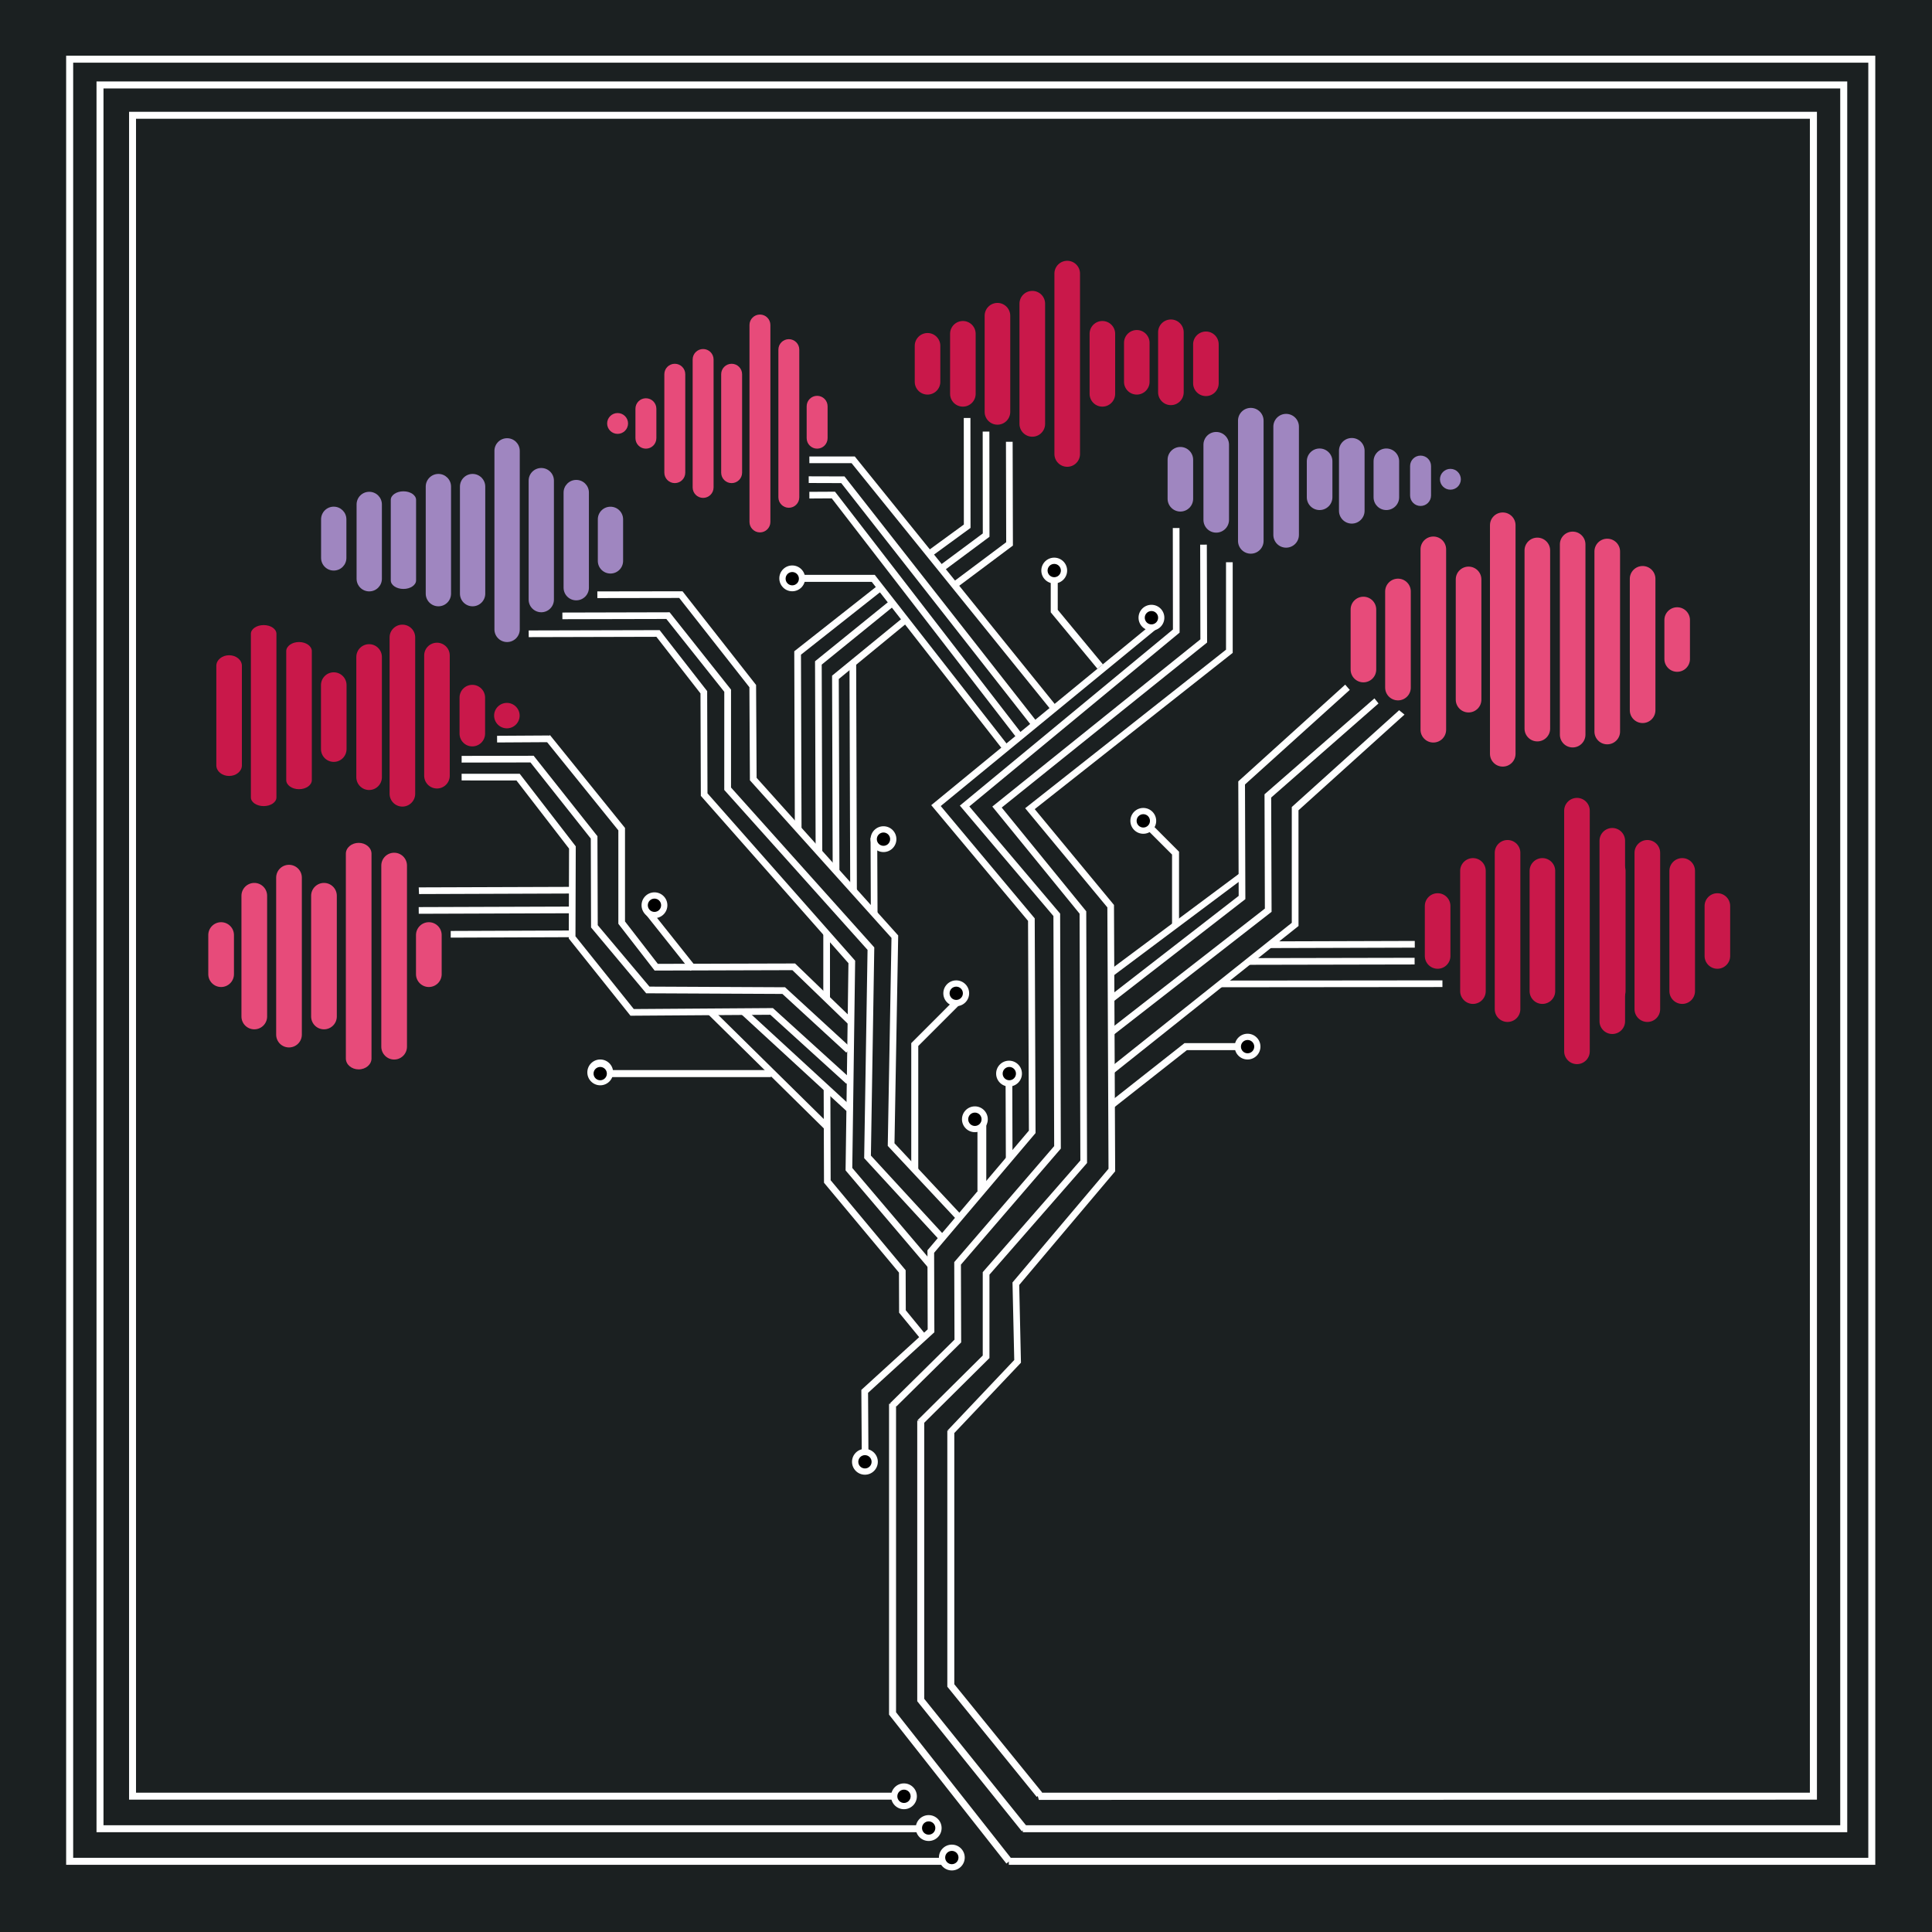 <?xml version="1.0" encoding="utf-8"?>
<!-- Generator: Adobe Illustrator 16.0.0, SVG Export Plug-In . SVG Version: 6.00 Build 0)  -->
<!DOCTYPE svg PUBLIC "-//W3C//DTD SVG 1.1//EN" "http://www.w3.org/Graphics/SVG/1.1/DTD/svg11.dtd">
<svg version="1.1" id="Layer_1" xmlns="http://www.w3.org/2000/svg" xmlns:xlink="http://www.w3.org/1999/xlink" x="0px" y="0px"
	 width="72px" height="72px" viewBox="0 0 72 72" enable-background="new 0 0 72 72" xml:space="preserve">
<g>
	<rect fill="#1B2021" width="72" height="72"/>
</g>
<g>
	<g>
		<path fill="#FFFFFF" stroke="#231F20" stroke-miterlimit="10" d="M35.444,53.929"/>
	</g>
</g>
<g>
	<g>
		<polyline fill="#FFFFFF" points="35.567,53.403 38.048,50.784 37.983,47.887 41.559,43.651 41.515,33.725 38.561,30.154 
			45.939,24.331 45.939,20.953 45.69,20.953 45.69,24.212 38.205,30.12 41.268,33.816 41.311,43.557 37.733,47.793 37.798,50.684 
			35.318,53.304 		"/>
	</g>
	<g>
		<polyline fill="#FFFFFF" points="33.407,52.413 35.82,50.028 35.811,47.129 39.534,42.805 39.508,34.047 36.124,30.054 
			43.96,23.576 43.956,19.679 43.707,19.679 43.712,23.459 35.771,30.023 39.258,34.138 39.286,42.712 35.562,47.035 35.571,49.925 
			33.158,52.307 		"/>
	</g>
</g>
<g>
	<g>
		<polyline fill="#FFFFFF" points="34.444,53.022 36.874,50.611 36.874,47.503 40.511,43.342 40.481,33.961 37.331,30.095 
			44.985,23.945 44.975,20.297 44.727,20.298 44.735,23.826 36.981,30.058 40.233,34.05 40.262,43.248 36.624,47.409 36.624,50.516 
			34.195,52.926 		"/>
	</g>
</g>
<g>
	<g>
		<polygon fill="#FFFFFF" points="32.366,54.451 32.35,51.907 34.821,49.65 34.812,46.688 38.592,42.226 38.561,34.225 
			35.058,30.039 43.129,23.414 42.972,23.22 34.705,30.006 38.312,34.318 38.344,42.135 34.563,46.596 34.572,49.542 32.1,51.797 
			32.118,54.55 		"/>
	</g>
</g>
<g>
	<g>
		<polygon fill="#FFFFFF" points="41.489,40.009 48.392,34.509 48.391,30.197 52.341,26.631 52.142,26.468 48.141,30.075 
			48.141,34.39 41.334,39.815 		"/>
	</g>
</g>
<g>
	<g>
		<polygon fill="#FFFFFF" points="41.483,38.579 47.388,33.981 47.373,29.722 51.373,26.215 51.221,26.027 47.125,29.601 
			47.138,33.86 41.33,38.383 		"/>
	</g>
</g>
<g>
	<g>
		<polygon fill="#FFFFFF" points="41.479,37.335 46.411,33.508 46.397,29.235 50.302,25.71 50.131,25.515 46.147,29.119 
			46.162,33.387 41.326,37.138 		"/>
	</g>
</g>
<g>
	<g>
		<polygon fill="#FFFFFF" points="41.409,36.423 46.246,32.803 46.266,32.494 41.308,36.188 		"/>
	</g>
</g>
<g>
	<g>
		<polygon fill="#FFFFFF" points="31.685,33.083 31.933,33.239 31.907,24.738 31.658,24.739 		"/>
	</g>
</g>
<g>
	<g>
		<polygon fill="#FFFFFF" points="31.259,25.305 31.283,32.489 31.032,32.402 31.009,25.18 33.648,23.02 33.802,23.215 		"/>
	</g>
</g>
<g>
	<g>
		<polygon fill="#FFFFFF" points="37.498,20.207 37.489,16.464 37.738,16.463 37.748,20.332 35.589,21.948 35.435,21.752 		"/>
	</g>
</g>
<g>
	<g>
		<polygon fill="#FFFFFF" points="30.623,24.768 30.644,31.78 30.396,31.658 30.374,24.643 33.154,22.391 33.309,22.587 		"/>
	</g>
</g>
<g>
	<g>
		<polygon fill="#FFFFFF" points="36.626,19.88 36.622,16.084 36.871,16.084 36.875,20.004 35.1,21.324 34.946,21.128 		"/>
	</g>
</g>
<g>
	<g>
		<polygon fill="#FFFFFF" points="35.92,19.548 35.917,15.577 36.165,15.576 36.169,19.674 34.666,20.771 34.512,20.575 		"/>
	</g>
</g>
<g>
	<g>
		<polygon fill="#FFFFFF" points="32.709,21.822 32.863,22.018 29.85,24.398 29.871,30.913 29.621,30.751 29.6,24.271 		"/>
	</g>
</g>
<g>
	<g>
		<g>
			<polygon fill="#FFFFFF" points="20.495,27.394 23.292,30.855 23.292,34.34 24.515,35.92 29.63,35.906 31.657,37.864 
				31.658,38.212 29.53,36.155 24.396,36.17 23.044,34.427 23.044,30.945 20.304,27.553 			"/>
		</g>
	</g>
</g>
<g>
	<g>
		<polygon fill="#FFFFFF" points="39.13,26.41 39.322,26.254 31.855,17.011 30.162,17.011 30.163,17.261 31.736,17.261 		"/>
	</g>
</g>
<g>
	<g>
		<polygon fill="#FFFFFF" points="38.418,27.014 38.613,26.86 31.472,17.755 30.138,17.751 30.139,18 31.351,18.004 		"/>
	</g>
</g>
<g>
	<g>
		<polygon fill="#FFFFFF" points="37.88,27.488 38.076,27.337 31.118,18.324 30.162,18.329 30.163,18.578 30.997,18.573 		"/>
	</g>
</g>
<g>
	<g>
		<polygon fill="#FFFFFF" points="37.355,27.916 37.552,27.762 32.604,21.429 32.356,21.515 32.382,21.549 		"/>
	</g>
</g>
<g>
	<g>
		<polygon fill="#FFFFFF" points="35.643,45.443 35.826,45.274 33.335,42.606 33.473,34.862 28.197,28.988 28.177,25.527 
			25.435,22.035 22.261,22.04 22.262,22.289 25.313,22.284 27.928,25.611 27.947,29.08 33.223,34.953 33.084,42.704 		"/>
	</g>
</g>
<g>
	<g>
		<polygon fill="#FFFFFF" points="35.001,46.201 35.184,46.03 32.456,43.065 32.582,35.308 32.55,35.271 27.243,29.349 27.243,25.7 
			24.955,22.818 20.958,22.828 20.959,23.076 24.833,23.067 26.992,25.782 26.991,29.439 32.331,35.399 32.205,43.161 		"/>
	</g>
</g>
<g>
	<g>
		<polygon fill="#FFFFFF" points="34.592,47.243 34.783,47.084 31.762,43.526 31.869,35.802 26.366,29.565 26.354,25.756 
			24.583,23.483 19.703,23.495 19.704,23.744 24.462,23.732 26.105,25.842 26.118,29.659 31.619,35.895 31.512,43.616 
			31.541,43.651 		"/>
	</g>
</g>
<g>
	<g>
		<polygon fill="#FFFFFF" points="31.537,39.227 31.708,39.044 29.256,36.792 24.203,36.768 22.276,34.479 22.265,31.163 
			19.888,28.165 17.204,28.17 17.204,28.419 19.769,28.414 22.017,31.25 22.027,34.564 24.081,37.017 29.158,37.041 		"/>
	</g>
</g>
<g>
	<g>
		<polygon fill="#FFFFFF" points="31.542,40.39 31.71,40.205 28.804,37.568 23.619,37.604 21.446,34.893 21.457,31.541 
			19.369,28.837 17.203,28.837 17.204,29.085 19.247,29.086 21.207,31.625 21.197,34.977 23.496,37.853 28.708,37.817 		"/>
	</g>
</g>
<g>
	<g>
		
			<rect x="29.55" y="36.841" transform="matrix(-0.677 0.736 -0.736 -0.677 78.838 44.417)" fill="#FFFFFF" width="0.249" height="5.327"/>
	</g>
</g>
<g>
	<g>
		<polygon fill="#FFFFFF" points="34.34,49.936 34.532,49.778 33.756,48.83 33.751,47.337 30.956,43.984 30.945,40.563 
			30.696,40.564 30.708,44.077 33.502,47.426 33.507,48.92 		"/>
	</g>
</g>
<g>
	<g>
		<rect x="30.682" y="34.781" fill="#FFFFFF" width="0.249" height="2.438"/>
	</g>
</g>
<g>
	<g>
		<polygon fill="#FFFFFF" points="32.454,34.017 32.703,34.016 32.691,31.15 32.443,31.229 		"/>
	</g>
</g>
<g>
	<g>
		<polyline fill="#FFFFFF" points="37.474,39.964 37.485,43.193 37.733,43.192 37.725,40.068 		"/>
	</g>
</g>
<g>
	<g>
		
			<rect x="47.317" y="35.065" transform="matrix(-1 0.003 -0.003 -1 100.147 70.239)" fill="#FFFFFF" width="5.415" height="0.25"/>
	</g>
</g>
<g>
	<g>
		
			<rect x="46.511" y="35.71" transform="matrix(-1 0.002 -0.002 -1 99.301 71.56)" fill="#FFFFFF" width="6.199" height="0.249"/>
	</g>
</g>
<g>
	<g>
		
			<rect x="45.487" y="36.539" transform="matrix(-1 9.450037e-04 -9.450037e-04 -1 99.277 73.28)" fill="#FFFFFF" width="8.268" height="0.249"/>
	</g>
</g>
<g>
	<g>
		<polygon fill="#FFFFFF" points="25.735,36.178 25.932,36.025 24.209,33.86 24.013,34.014 		"/>
	</g>
</g>
<g>
	<g>
		<polyline fill="#FFFFFF" points="15.616,33.319 21.236,33.299 21.235,33.051 15.605,33.07 		"/>
	</g>
</g>
<g>
	<g>
		<polyline fill="#FFFFFF" points="15.606,34.054 21.237,34.035 21.236,33.786 15.604,33.805 		"/>
	</g>
</g>
<g>
	<g>
		<polyline fill="#FFFFFF" points="16.797,34.943 21.241,34.926 21.24,34.677 16.797,34.694 		"/>
	</g>
</g>
<g>
	<g>
		
			<rect x="28.524" y="36.794" transform="matrix(-0.702 0.712 -0.712 -0.702 77.14 47.439)" fill="#FFFFFF" width="0.248" height="6.119"/>
	</g>
</g>
<g>
	<g>
		<path fill="#FFFFFF" stroke="#231F20" stroke-miterlimit="10" d="M26.302,35.917"/>
	</g>
</g>
<g>
	<g>
		
			<rect x="18.532" y="27.411" transform="matrix(-1 0.006 -0.006 -1 39.163 54.958)" fill="#FFFFFF" width="1.941" height="0.249"/>
	</g>
</g>
<g>
	<circle fill="#FFFFFF" cx="46.493" cy="39.004" r="0.48"/>
</g>
<g>
	<circle fill="#FFFFFF" cx="42.911" cy="23.02" r="0.481"/>
</g>
<g>
	<circle fill="#FFFFFF" cx="39.288" cy="21.263" r="0.481"/>
</g>
<g>
	<circle fill="#FFFFFF" cx="32.925" cy="31.273" r="0.481"/>
</g>
<g>
	<circle fill="#FFFFFF" cx="42.607" cy="30.591" r="0.481"/>
</g>
<g>
	<circle fill="#FFFFFF" cx="29.524" cy="21.554" r="0.481"/>
</g>
<g>
	<circle fill="#FFFFFF" cx="24.39" cy="33.736" r="0.481"/>
</g>
<g>
	<circle fill="#FFFFFF" cx="22.369" cy="39.965" r="0.481"/>
</g>
<g>
	<circle fill="#FFFFFF" cx="32.233" cy="54.477" r="0.481"/>
</g>
<g>
	<circle fill="#FFFFFF" cx="37.604" cy="40.01" r="0.481"/>
</g>
<g>
	<circle fill="#FFFFFF" cx="36.331" cy="41.712" r="0.481"/>
</g>
<g>
	<g>
		<rect x="36.427" y="41.712" fill="#FFFFFF" width="0.329" height="2.669"/>
	</g>
</g>
<g>
	<polygon fill="#FFFFFF" points="43.939,34.471 43.679,34.471 43.679,31.847 42.515,30.683 42.699,30.499 43.939,31.74 	"/>
</g>
<g>
	<rect x="29.6" y="21.423" fill="#FFFFFF" width="3.004" height="0.261"/>
</g>
<g>
	<rect x="22.368" y="39.879" fill="#FFFFFF" width="6.366" height="0.261"/>
</g>
<g>
	<polygon fill="#FFFFFF" points="40.898,24.922 39.158,22.82 39.158,21.263 39.419,21.263 39.419,22.727 41.1,24.756 	"/>
</g>
<g>
	<polygon fill="#FFFFFF" points="41.511,41.277 41.35,41.075 44.143,38.874 46.338,38.874 46.338,39.135 44.232,39.135 	"/>
</g>
<g>
	<circle cx="29.525" cy="21.566" r="0.248"/>
</g>
<g>
	<circle cx="32.925" cy="31.273" r="0.248"/>
</g>
<g>
	<circle cx="42.607" cy="30.591" r="0.249"/>
</g>
<g>
	<circle cx="42.911" cy="23.02" r="0.249"/>
</g>
<g>
	<circle cx="24.39" cy="33.736" r="0.248"/>
</g>
<g>
	<circle cx="22.368" cy="40.01" r="0.248"/>
</g>
<g>
	<circle cx="36.331" cy="41.712" r="0.249"/>
</g>
<g>
	<circle cx="32.234" cy="54.477" r="0.248"/>
</g>
<g>
	<circle fill="#FFFFFF" cx="35.636" cy="37.017" r="0.481"/>
</g>
<g>
	<circle cx="35.636" cy="37.017" r="0.248"/>
</g>
<g>
	<circle cx="37.614" cy="40.01" r="0.248"/>
</g>
<g>
	<circle cx="46.494" cy="39.005" r="0.248"/>
</g>
<g>
	<circle cx="39.288" cy="21.263" r="0.248"/>
</g>
<g>
	<polygon fill="#FFFFFF" points="34.221,43.6 33.96,43.6 33.96,38.874 35.544,37.289 35.729,37.474 34.221,38.981 	"/>
</g>
<g>
	<line fill="#FFFFFF" x1="34.173" y1="52.945" x2="34.454" y2="52.945"/>
</g>
<g>
	<g>
		<line fill="#FFFFFF" x1="35.547" y1="53.323" x2="35.296" y2="53.323"/>
	</g>
</g>
<g>
	<g>
		<path fill="#E74B7A" d="M15.503,36.305c0,0.263,0.215,0.478,0.479,0.478l0,0c0.264,0,0.478-0.214,0.478-0.478v-1.458
			c0-0.264-0.214-0.479-0.478-0.479l0,0c-0.264,0-0.479,0.215-0.479,0.479V36.305z"/>
	</g>
	<g>
		<path fill="#E74B7A" d="M7.762,36.305c0,0.263,0.214,0.478,0.478,0.478l0,0c0.265,0,0.479-0.214,0.479-0.478v-1.458
			c0-0.264-0.214-0.479-0.479-0.479l0,0c-0.264,0-0.478,0.215-0.478,0.479V36.305z"/>
	</g>
	<g>
		<path fill="#E74B7A" d="M14.21,39.007c0,0.264,0.215,0.479,0.479,0.479l0,0c0.264,0,0.478-0.215,0.478-0.479v-6.75
			c0-0.265-0.214-0.478-0.478-0.478l0,0c-0.264,0-0.479,0.213-0.479,0.478V39.007z"/>
	</g>
	<g>
		<path fill="#E74B7A" d="M12.889,39.447c0,0.225,0.214,0.406,0.478,0.406l0,0c0.264,0,0.478-0.182,0.478-0.406v-7.632
			c0-0.223-0.214-0.404-0.478-0.404l0,0c-0.264,0-0.478,0.181-0.478,0.404V39.447z"/>
	</g>
	<g>
		<path fill="#E74B7A" d="M11.595,37.882c0,0.264,0.214,0.478,0.479,0.478l0,0c0.264,0,0.478-0.214,0.478-0.478v-4.499
			c0-0.264-0.213-0.479-0.478-0.479l0,0c-0.264,0-0.479,0.215-0.479,0.479V37.882z"/>
	</g>
	<g>
		<path fill="#E74B7A" d="M10.292,38.557c0,0.265,0.213,0.478,0.478,0.478l0,0c0.264,0,0.479-0.213,0.479-0.478v-5.85
			c0-0.264-0.215-0.478-0.479-0.478l0,0c-0.265,0-0.478,0.214-0.478,0.478V38.557z"/>
	</g>
	<g>
		<path fill="#E74B7A" d="M8.998,37.882c0,0.264,0.214,0.478,0.479,0.478l0,0c0.264,0,0.478-0.214,0.478-0.478v-4.499
			c0-0.264-0.213-0.479-0.478-0.479l0,0c-0.264,0-0.479,0.215-0.479,0.479V37.882z"/>
	</g>
</g>
<g>
	<g>
		<path fill="#E74B7A" d="M30.062,16.329c0,0.216,0.175,0.391,0.39,0.391l0,0c0.215,0,0.39-0.175,0.39-0.391v-1.188
			c0-0.215-0.175-0.39-0.39-0.39l0,0c-0.215,0-0.39,0.175-0.39,0.39V16.329z"/>
	</g>
	<g>
		<path fill="#E74B7A" d="M29.008,18.533c0,0.215,0.174,0.39,0.39,0.39l0,0c0.215,0,0.389-0.175,0.389-0.39v-5.503
			c0-0.215-0.174-0.39-0.389-0.39l0,0c-0.215,0-0.39,0.175-0.39,0.39V18.533z"/>
	</g>
	<g>
		<path fill="#E74B7A" d="M27.931,19.451c0,0.214,0.174,0.39,0.39,0.39l0,0c0.215,0,0.389-0.175,0.389-0.39v-7.339
			c0-0.215-0.174-0.39-0.389-0.39l0,0c-0.215,0-0.39,0.175-0.39,0.39V19.451z"/>
	</g>
	<g>
		<path fill="#E74B7A" d="M26.876,17.614c0,0.216,0.174,0.39,0.39,0.39l0,0c0.215,0,0.39-0.174,0.39-0.39v-3.667
			c0-0.216-0.175-0.39-0.39-0.39l0,0c-0.215,0-0.39,0.174-0.39,0.39V17.614z"/>
	</g>
	<g>
		<path fill="#E74B7A" d="M25.813,18.165c0,0.215,0.175,0.39,0.39,0.39l0,0c0.215,0,0.39-0.174,0.39-0.39v-4.768
			c0-0.215-0.175-0.39-0.39-0.39l0,0c-0.215,0-0.39,0.175-0.39,0.39V18.165z"/>
	</g>
	<g>
		<path fill="#E74B7A" d="M24.758,17.614c0,0.216,0.174,0.39,0.39,0.39l0,0c0.215,0,0.39-0.174,0.39-0.39v-3.667
			c0-0.216-0.174-0.39-0.39-0.39l0,0c-0.216,0-0.39,0.174-0.39,0.39V17.614z"/>
	</g>
	<g>
		<path fill="#E74B7A" d="M23.681,16.329c0,0.216,0.174,0.391,0.39,0.391l0,0c0.215,0,0.39-0.175,0.39-0.391v-1.096
			c0-0.216-0.175-0.391-0.39-0.391l0,0c-0.216,0-0.39,0.175-0.39,0.391V16.329z"/>
	</g>
	<g>
		<path fill="#E74B7A" d="M22.626,15.779c0,0.216,0.175,0.39,0.39,0.39l0,0c0.215,0,0.39-0.174,0.39-0.39v0.004
			c0-0.216-0.174-0.39-0.39-0.39l0,0c-0.215,0-0.39,0.174-0.39,0.39V15.779z"/>
	</g>
</g>
<g>
	<g>
		<path fill="#9F86C0" d="M22.279,20.903c0,0.26,0.21,0.471,0.471,0.471l0,0c0.261,0,0.471-0.211,0.471-0.471v-1.548
			c0-0.261-0.21-0.471-0.471-0.471l0,0c-0.261,0-0.471,0.21-0.471,0.471V20.903z"/>
	</g>
	<g>
		<path fill="#9F86C0" d="M21.003,21.902c0,0.26,0.211,0.471,0.472,0.471l0,0c0.26,0,0.472-0.211,0.472-0.471v-3.546
			c0-0.26-0.211-0.471-0.472-0.471l0,0c-0.26,0-0.472,0.211-0.472,0.471V21.902z"/>
	</g>
	<g>
		<path fill="#9F86C0" d="M19.701,22.346c0,0.26,0.211,0.471,0.471,0.471l0,0c0.26,0,0.471-0.211,0.471-0.471v-4.435
			c0-0.26-0.211-0.47-0.471-0.47l0,0c-0.26,0-0.471,0.21-0.471,0.47V22.346z"/>
	</g>
	<g>
		<path fill="#9F86C0" d="M18.426,23.456c0,0.26,0.211,0.471,0.472,0.471l0,0c0.26,0,0.472-0.211,0.472-0.471v-6.654
			c0-0.26-0.211-0.471-0.472-0.471l0,0c-0.261,0-0.472,0.211-0.472,0.471V23.456z"/>
	</g>
	<g>
		<path fill="#9F86C0" d="M17.141,22.124c0,0.26,0.211,0.471,0.471,0.471l0,0c0.26,0,0.472-0.211,0.472-0.471v-3.99
			c0-0.26-0.212-0.472-0.472-0.472l0,0c-0.26,0-0.471,0.211-0.471,0.472V22.124z"/>
	</g>
	<g>
		<path fill="#9F86C0" d="M15.866,22.124c0,0.26,0.211,0.471,0.472,0.471l0,0c0.261,0,0.471-0.211,0.471-0.471v-3.99
			c0-0.26-0.21-0.472-0.471-0.472l0,0c-0.26,0-0.472,0.211-0.472,0.472V22.124z"/>
	</g>
	<g>
		<path fill="#9F86C0" d="M14.563,21.629c0,0.176,0.211,0.319,0.472,0.319l0,0c0.26,0,0.471-0.143,0.471-0.319v-3
			c0-0.176-0.211-0.319-0.471-0.319l0,0c-0.261,0-0.472,0.143-0.472,0.319V21.629z"/>
	</g>
	<g>
		<path fill="#9F86C0" d="M13.289,21.568c0,0.261,0.211,0.471,0.471,0.471l0,0c0.261,0,0.472-0.21,0.472-0.471V18.8
			c0-0.262-0.211-0.472-0.472-0.472l0,0c-0.26,0-0.471,0.21-0.471,0.472V21.568z"/>
	</g>
	<g>
		<path fill="#9F86C0" d="M11.966,20.792c0,0.26,0.211,0.471,0.471,0.471l0,0c0.261,0,0.472-0.21,0.472-0.471v-1.438
			c0-0.26-0.211-0.472-0.472-0.472l0,0c-0.26,0-0.471,0.211-0.471,0.472V20.792z"/>
	</g>
</g>
<g>
	<g>
		<path fill="#C9184A" d="M59.609,38.059c0,0.263,0.213,0.475,0.477,0.475l0,0c0.263,0,0.476-0.212,0.476-0.475v-6.725
			c0-0.263-0.213-0.477-0.476-0.477l0,0c-0.264,0-0.477,0.213-0.477,0.477V38.059z"/>
	</g>
	<g>
		<path fill="#C9184A" d="M58.292,39.18c0,0.263,0.215,0.477,0.477,0.477l0,0c0.264,0,0.477-0.214,0.477-0.477v-8.968
			c0-0.263-0.213-0.477-0.477-0.477l0,0c-0.262,0-0.477,0.214-0.477,0.477V39.18z"/>
	</g>
	<g>
		<path fill="#C9184A" d="M57.004,36.936c0,0.264,0.213,0.477,0.476,0.477l0,0c0.263,0,0.478-0.213,0.478-0.477v-4.48
			c0-0.263-0.215-0.477-0.478-0.477l0,0c-0.263,0-0.476,0.213-0.476,0.477V36.936z"/>
	</g>
	<g>
		<path fill="#C9184A" d="M55.705,37.608c0,0.265,0.213,0.477,0.476,0.477l0,0c0.264,0,0.478-0.212,0.478-0.477v-5.827
			c0-0.263-0.214-0.476-0.478-0.476l0,0c-0.263,0-0.476,0.212-0.476,0.476V37.608z"/>
	</g>
	<g>
		<path fill="#C9184A" d="M54.416,36.936c0,0.264,0.215,0.477,0.477,0.477l0,0c0.264,0,0.476-0.213,0.476-0.477v-4.48
			c0-0.263-0.212-0.477-0.476-0.477l0,0c-0.262,0-0.477,0.213-0.477,0.477V36.936z"/>
	</g>
	<g>
		<path fill="#C9184A" d="M62.214,36.936c0,0.264,0.214,0.477,0.479,0.477l0,0c0.263,0,0.475-0.213,0.475-0.477v-4.48
			c0-0.263-0.212-0.477-0.475-0.477l0,0c-0.265,0-0.479,0.213-0.479,0.477V36.936z"/>
	</g>
	<g>
		<path fill="#C9184A" d="M60.914,37.608c0,0.265,0.215,0.477,0.478,0.477l0,0c0.264,0,0.477-0.212,0.477-0.477v-5.827
			c0-0.263-0.213-0.476-0.477-0.476l0,0c-0.263,0-0.478,0.212-0.478,0.476V37.608z"/>
	</g>
	<g>
		<path fill="#C9184A" d="M59.627,36.936c0,0.264,0.213,0.477,0.477,0.477l0,0c0.264,0,0.476-0.213,0.476-0.477v-4.48
			c0-0.263-0.212-0.477-0.476-0.477l0,0c-0.264,0-0.477,0.213-0.477,0.477V36.936z"/>
	</g>
	<g>
		<path fill="#C9184A" d="M53.099,35.627c0,0.263,0.215,0.476,0.478,0.476l0,0c0.264,0,0.476-0.213,0.476-0.476v-1.863
			c0-0.263-0.212-0.476-0.476-0.476l0,0c-0.263,0-0.478,0.213-0.478,0.476V35.627z"/>
	</g>
	<g>
		<path fill="#C9184A" d="M63.525,35.627c0,0.263,0.214,0.476,0.477,0.476l0,0c0.263,0,0.476-0.213,0.476-0.476v-1.863
			c0-0.263-0.213-0.476-0.476-0.476l0,0c-0.263,0-0.477,0.213-0.477,0.476V35.627z"/>
	</g>
</g>
<g>
	<g>
		<path fill="#C9184A" d="M10.667,29.071c0,0.188,0.213,0.34,0.477,0.34l0,0c0.263,0,0.477-0.152,0.477-0.34v-4.804
			c0-0.188-0.213-0.34-0.477-0.34l0,0c-0.263,0-0.477,0.152-0.477,0.34V29.071z"/>
	</g>
	<g>
		<path fill="#C9184A" d="M9.35,29.718c0,0.179,0.213,0.323,0.477,0.323l0,0c0.263,0,0.475-0.144,0.475-0.323V23.62
			c0-0.18-0.212-0.325-0.475-0.325l0,0c-0.264,0-0.477,0.146-0.477,0.325V29.718z"/>
	</g>
	<g>
		<path fill="#C9184A" d="M8.062,28.524c0,0.218,0.214,0.394,0.477,0.394l0,0c0.263,0,0.476-0.176,0.476-0.394v-3.711
			c0-0.217-0.213-0.394-0.476-0.394l0,0c-0.263,0-0.477,0.177-0.477,0.394V28.524z"/>
	</g>
	<g>
		<g>
			<path fill="#C9184A" d="M13.279,28.965c0,0.263,0.213,0.476,0.477,0.476l0,0c0.263,0,0.476-0.213,0.476-0.476v-4.481
				c0-0.264-0.213-0.477-0.476-0.477l0,0c-0.264,0-0.477,0.213-0.477,0.477V28.965z"/>
		</g>
		<g>
			<path fill="#C9184A" d="M11.962,27.916c0,0.264,0.213,0.477,0.476,0.477l0,0c0.264,0,0.477-0.212,0.477-0.477v-2.384
				c0-0.263-0.213-0.477-0.477-0.477l0,0c-0.263,0-0.476,0.214-0.476,0.477V27.916z"/>
		</g>
		<g>
			<path fill="#C9184A" d="M15.473,23.755c0-0.264-0.213-0.476-0.477-0.476l0,0c-0.263,0-0.477,0.212-0.477,0.476v5.827
				c0,0.263,0.213,0.477,0.477,0.477l0,0c0.263,0,0.477-0.214,0.477-0.477V23.755z"/>
		</g>
		<g>
			<path fill="#C9184A" d="M16.761,24.427c0-0.262-0.213-0.475-0.476-0.475l0,0c-0.264,0-0.477,0.213-0.477,0.475v4.481
				c0,0.264,0.213,0.477,0.477,0.477l0,0c0.263,0,0.476-0.213,0.476-0.477V24.427z"/>
		</g>
		<g>
			<path fill="#C9184A" d="M18.078,25.999c0-0.263-0.213-0.477-0.477-0.477l0,0c-0.263,0-0.475,0.213-0.475,0.477v1.34
				c0,0.263,0.212,0.477,0.475,0.477l0,0c0.264,0,0.477-0.214,0.477-0.477V25.999z"/>
		</g>
		<g>
			<path fill="#C9184A" d="M19.366,26.671c0-0.263-0.213-0.476-0.476-0.476l0,0c-0.263,0-0.476,0.213-0.476,0.476v-0.005
				c0,0.264,0.213,0.477,0.476,0.477l0,0c0.263,0,0.476-0.213,0.476-0.477V26.671z"/>
		</g>
	</g>
</g>
<g>
	<g>
		<path fill="#E74B7A" d="M62.027,24.56c0,0.263,0.214,0.476,0.476,0.476l0,0c0.264,0,0.477-0.213,0.477-0.476v-1.453
			c0-0.263-0.213-0.476-0.477-0.476l0,0c-0.262,0-0.476,0.212-0.476,0.476V24.56z"/>
	</g>
	<g>
		<path fill="#E74B7A" d="M60.738,26.468c0,0.264,0.214,0.478,0.478,0.478l0,0c0.264,0,0.477-0.214,0.477-0.478v-4.897
			c0-0.263-0.213-0.477-0.477-0.477l0,0c-0.264,0-0.478,0.214-0.478,0.477V26.468z"/>
	</g>
	<g>
		<path fill="#E74B7A" d="M51.288,22.715c0-0.263-0.214-0.477-0.478-0.477l0,0c-0.264,0-0.476,0.213-0.476,0.477v2.237
			c0,0.263,0.212,0.477,0.476,0.477l0,0c0.264,0,0.478-0.213,0.478-0.477V22.715z"/>
	</g>
	<g>
		<path fill="#E74B7A" d="M52.576,22.041c0-0.263-0.213-0.476-0.477-0.476l0,0c-0.263,0-0.478,0.213-0.478,0.476v3.584
			c0,0.264,0.215,0.476,0.478,0.476l0,0c0.264,0,0.477-0.212,0.477-0.476V22.041z"/>
	</g>
	<g>
		<path fill="#E74B7A" d="M53.893,20.472c0-0.264-0.213-0.477-0.477-0.477l0,0c-0.263,0-0.477,0.213-0.477,0.477v6.724
			c0,0.263,0.214,0.476,0.477,0.476l0,0c0.264,0,0.477-0.213,0.477-0.476V20.472z"/>
	</g>
	<g>
		<path fill="#E74B7A" d="M56.48,19.574c0-0.263-0.214-0.476-0.477-0.476l0,0c-0.264,0-0.476,0.213-0.476,0.476v8.519
			c0,0.263,0.212,0.476,0.476,0.476l0,0c0.263,0,0.477-0.213,0.477-0.476V19.574z"/>
	</g>
	<g>
		<path fill="#E74B7A" d="M57.769,20.512c0-0.263-0.214-0.476-0.477-0.476l0,0c-0.263,0-0.477,0.213-0.477,0.476v6.642
			c0,0.263,0.214,0.476,0.477,0.476l0,0c0.263,0,0.477-0.213,0.477-0.476V20.512z"/>
	</g>
	<g>
		<path fill="#E74B7A" d="M59.085,20.288c0-0.264-0.214-0.476-0.476-0.476l0,0c-0.264,0-0.477,0.212-0.477,0.476v7.091
			c0,0.263,0.213,0.476,0.477,0.476l0,0c0.262,0,0.476-0.213,0.476-0.476V20.288z"/>
	</g>
	<g>
		<path fill="#E74B7A" d="M55.207,21.593c0-0.263-0.214-0.477-0.478-0.477l0,0c-0.263,0-0.477,0.213-0.477,0.477v4.481
			c0,0.263,0.214,0.477,0.477,0.477l0,0c0.264,0,0.478-0.213,0.478-0.477V21.593z"/>
	</g>
	<g>
		<path fill="#E74B7A" d="M60.375,20.552c0-0.264-0.214-0.476-0.478-0.476l0,0c-0.264,0-0.477,0.212-0.477,0.476v6.711
			c0,0.263,0.213,0.476,0.477,0.476l0,0c0.264,0,0.478-0.213,0.478-0.476V20.552z"/>
	</g>
</g>
<g>
	<g>
		<path fill="#9F86C0" d="M52.55,18.465c0,0.215,0.174,0.391,0.39,0.391l0,0c0.217,0,0.391-0.175,0.391-0.391v-1.096
			c0-0.216-0.174-0.39-0.391-0.39l0,0c-0.216,0-0.39,0.174-0.39,0.39V18.465z"/>
	</g>
	<g>
		<path fill="#9F86C0" d="M53.663,17.859c0,0.216,0.175,0.39,0.389,0.39l0,0c0.216,0,0.39-0.174,0.39-0.39v0.004
			c0-0.216-0.174-0.39-0.39-0.39l0,0c-0.214,0-0.389,0.174-0.389,0.39V17.859z"/>
	</g>
	<g>
		<g>
			<path fill="#9F86C0" d="M49.9,19.036c0,0.263,0.214,0.477,0.477,0.477l0,0c0.264,0,0.477-0.214,0.477-0.477v-2.237
				c0-0.263-0.213-0.476-0.477-0.476l0,0c-0.263,0-0.477,0.213-0.477,0.476V19.036z"/>
		</g>
		<g>
			<path fill="#9F86C0" d="M48.701,18.532c0,0.263,0.213,0.476,0.476,0.476l0,0c0.264,0,0.478-0.213,0.478-0.476v-1.341
				c0-0.263-0.214-0.477-0.478-0.477l0,0c-0.263,0-0.476,0.214-0.476,0.477V18.532z"/>
		</g>
		<g>
			<path fill="#9F86C0" d="M51.189,18.532c0,0.263,0.212,0.476,0.475,0.476l0,0c0.264,0,0.478-0.213,0.478-0.476v-1.341
				c0-0.263-0.214-0.477-0.478-0.477l0,0c-0.263,0-0.475,0.214-0.475,0.477V18.532z"/>
		</g>
		<g>
			<path fill="#9F86C0" d="M47.454,19.934c0,0.263,0.213,0.476,0.475,0.476l0,0c0.264,0,0.478-0.213,0.478-0.476V15.9
				c0-0.263-0.214-0.476-0.478-0.476l0,0c-0.262,0-0.475,0.213-0.475,0.476V19.934z"/>
		</g>
		<g>
			<path fill="#9F86C0" d="M46.137,20.158c0,0.263,0.213,0.476,0.476,0.476l0,0c0.264,0,0.477-0.213,0.477-0.476v-4.481
				c0-0.263-0.213-0.476-0.477-0.476l0,0c-0.263,0-0.476,0.213-0.476,0.476V20.158z"/>
		</g>
		<g>
			<path fill="#9F86C0" d="M44.849,19.373c0,0.263,0.211,0.477,0.475,0.477l0,0c0.264,0,0.478-0.213,0.478-0.477v-2.798
				c0-0.263-0.214-0.477-0.478-0.477l0,0c-0.264,0-0.475,0.213-0.475,0.477V19.373z"/>
		</g>
		<g>
			<path fill="#9F86C0" d="M43.513,18.587c0,0.263,0.213,0.477,0.476,0.477l0,0c0.263,0,0.476-0.213,0.476-0.477v-1.453
				c0-0.263-0.213-0.477-0.476-0.477l0,0c-0.263,0-0.476,0.213-0.476,0.477V18.587z"/>
		</g>
	</g>
</g>
<g>
	<g>
		<path fill="#C9184A" d="M41.889,14.229c0,0.263,0.212,0.476,0.476,0.476l0,0c0.262,0,0.476-0.213,0.476-0.476v-1.453
			c0-0.263-0.214-0.477-0.476-0.477l0,0c-0.264,0-0.476,0.213-0.476,0.477V14.229z"/>
	</g>
	<g>
		<path fill="#C9184A" d="M44.464,14.284c0,0.263,0.214,0.477,0.478,0.477l0,0c0.262,0,0.475-0.213,0.475-0.477v-1.453
			c0-0.263-0.213-0.476-0.475-0.476l0,0c-0.264,0-0.478,0.213-0.478,0.476V14.284z"/>
	</g>
	<g>
		<path fill="#C9184A" d="M39.295,16.92c0,0.263,0.214,0.476,0.478,0.476l0,0c0.263,0,0.476-0.213,0.476-0.476v-6.725
			c0-0.263-0.213-0.476-0.476-0.476l0,0c-0.264,0-0.478,0.213-0.478,0.476V16.92z"/>
	</g>
	<g>
		<path fill="#C9184A" d="M37.993,15.798c0,0.263,0.214,0.477,0.478,0.477l0,0c0.264,0,0.477-0.214,0.477-0.477v-4.481
			c0-0.263-0.213-0.476-0.477-0.476l0,0c-0.264,0-0.478,0.213-0.478,0.476V15.798z"/>
	</g>
	<g>
		<path fill="#C9184A" d="M36.695,15.35c0,0.263,0.214,0.477,0.477,0.477l0,0c0.264,0,0.477-0.214,0.477-0.477v-3.583
			c0-0.263-0.213-0.478-0.477-0.478l0,0c-0.263,0-0.477,0.214-0.477,0.478V15.35z"/>
	</g>
	<g>
		<path fill="#C9184A" d="M35.407,14.677c0,0.263,0.213,0.477,0.477,0.477l0,0c0.263,0,0.476-0.214,0.476-0.477v-2.238
			c0-0.263-0.212-0.476-0.476-0.476l0,0c-0.263,0-0.477,0.213-0.477,0.476V14.677z"/>
	</g>
	<g>
		<path fill="#C9184A" d="M43.159,14.621c0,0.263,0.213,0.477,0.477,0.477l0,0c0.263,0,0.477-0.214,0.477-0.477v-2.238
			c0-0.263-0.214-0.477-0.477-0.477l0,0c-0.264,0-0.477,0.214-0.477,0.477V14.621z"/>
	</g>
	<g>
		<path fill="#C9184A" d="M40.606,14.677c0,0.263,0.213,0.477,0.476,0.477l0,0c0.263,0,0.477-0.214,0.477-0.477v-2.238
			c0-0.263-0.214-0.476-0.477-0.476l0,0c-0.263,0-0.476,0.213-0.476,0.476V14.677z"/>
	</g>
	<g>
		<path fill="#C9184A" d="M34.09,14.229c0,0.263,0.213,0.476,0.477,0.476l0,0c0.264,0,0.476-0.213,0.476-0.476v-1.341
			c0-0.263-0.212-0.477-0.476-0.477l0,0c-0.263,0-0.477,0.214-0.477,0.477V14.229z"/>
	</g>
</g>
<g>
	<polygon fill="#FFFFFF" points="37.505,69.45 33.132,63.9 33.132,52.318 33.393,52.318 33.393,63.811 37.709,69.287 	"/>
</g>
<g>
	<polygon fill="#FFFFFF" points="38.08,68.245 34.183,63.4 34.183,52.945 34.444,52.945 34.444,63.311 38.283,68.083 	"/>
</g>
<g>
	<polygon fill="#FFFFFF" points="38.635,66.965 35.304,62.858 35.304,53.316 35.564,53.316 35.564,62.766 38.838,66.8 	"/>
</g>
<g>
	<g>
		<polygon fill="#FFFFFF" points="69.886,2.076 2.465,2.076 2.465,69.496 35.444,69.496 35.444,69.235 2.727,69.235 2.727,2.336 
			69.626,2.336 69.626,69.235 37.596,69.235 37.596,69.496 69.886,69.496 		"/>
	</g>
	<g>
		<polygon fill="#FFFFFF" points="68.841,3.036 3.597,3.036 3.597,68.281 34.662,68.281 34.401,68.021 3.857,68.021 3.857,3.297 
			68.58,3.297 68.58,68.021 38.117,68.021 38.117,68.281 68.841,68.281 		"/>
	</g>
	<g>
		<polygon fill="#FFFFFF" points="67.712,4.166 4.81,4.166 4.81,67.068 33.879,67.068 33.879,66.808 5.069,66.808 5.069,4.426 
			67.449,4.426 67.449,66.808 38.639,66.808 38.715,67.077 67.712,67.068 		"/>
	</g>
</g>
<g>
	<circle fill="#FFFFFF" cx="33.688" cy="66.943" r="0.481"/>
</g>
<g>
	<circle cx="33.689" cy="66.943" r="0.248"/>
</g>
<g>
	<circle fill="#FFFFFF" cx="34.609" cy="68.126" r="0.482"/>
</g>
<g>
	<circle cx="34.609" cy="68.125" r="0.248"/>
</g>
<g>
	<circle fill="#FFFFFF" cx="35.472" cy="69.225" r="0.481"/>
</g>
<g>
	<circle cx="35.472" cy="69.225" r="0.248"/>
</g>
</svg>
